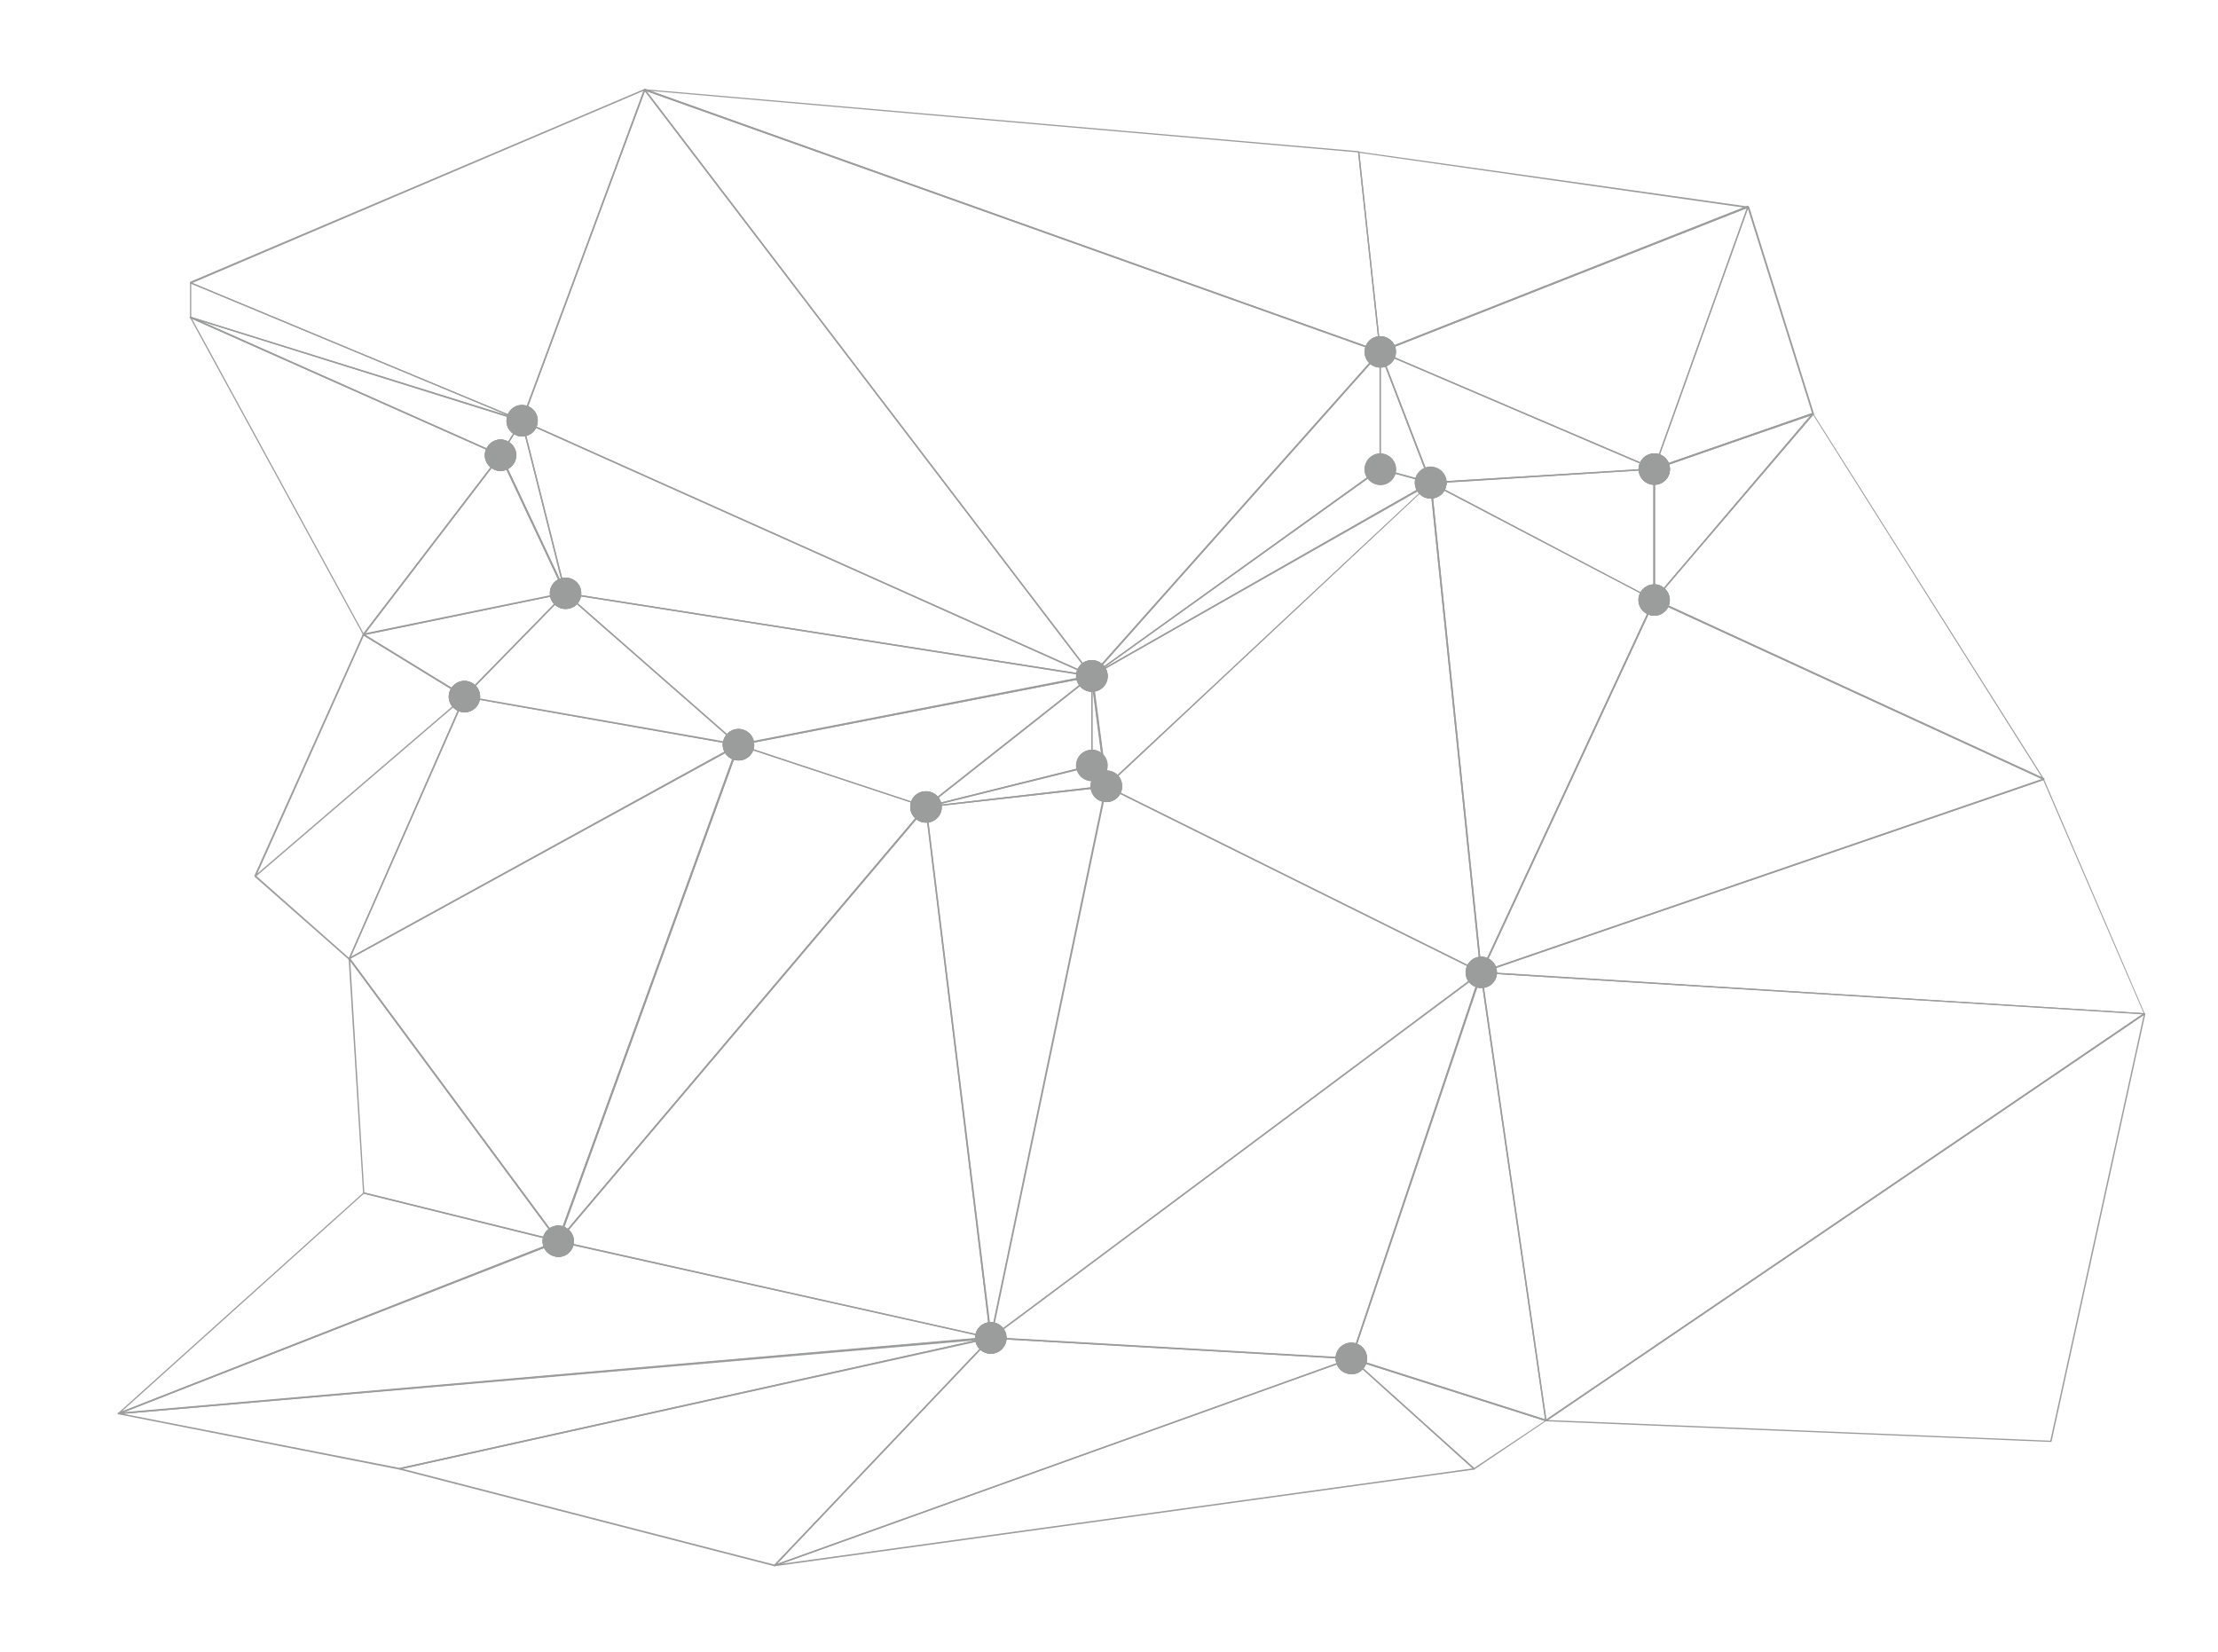 <?xml version="1.0" encoding="utf-8"?>
<!-- Generator: Adobe Illustrator 19.0.1, SVG Export Plug-In . SVG Version: 6.00 Build 0)  -->
<svg version="1.1" id="Слой_1" xmlns="http://www.w3.org/2000/svg" xmlns:xlink="http://www.w3.org/1999/xlink" x="0px" y="0px"
	 viewBox="0 0 537 400" style="enable-background:new 0 0 537 400;" xml:space="preserve">
<style type="text/css">
	.st0{fill:#9B9C9C;}
</style>
<path class="st0" d="M374.3,344.1C374.3,344.1,374.3,344.1,374.3,344.1c-0.1,0-0.2-0.1-0.2-0.1l-15.7-108.5c0,0,0-0.1,0-0.1
	c0,0,0.1-0.1,0.1-0.1l160.6,10c0.1,0,0.1,0.1,0.2,0.1c0,0.1,0,0.1-0.1,0.2L374.3,344.1C374.4,344.1,374.4,344.1,374.3,344.1
	 M358.8,235.6l15.6,108l144.3-98.1L358.8,235.6z"/>
<path class="st0" d="M354.9,236c-0.3-2.1,1.1-4,3.2-4.3c2.1-0.3,4,1.1,4.3,3.2c0.3,2.1-1.1,4-3.2,4.3
	C357.1,239.5,355.2,238,354.9,236"/>
<path class="st0" d="M358.9,231.6c-2.1-0.1-3.9,1.5-4,3.5c-0.1,2.1,1.5,3.9,3.5,4c2.1,0.1,3.9-1.5,4-3.5
	C362.5,233.6,360.9,231.8,358.9,231.6"/>
<path class="st0" d="M61.8,212.2C61.8,212.2,61.8,212.2,61.8,212.2c-0.2-0.1-0.2-0.2-0.2-0.2l26.2-58.4c0,0,0.1-0.1,0.1-0.1
	c0,0,0.1,0,0.1,0l24.4,15c0,0,0.1,0.1,0.1,0.1c0,0.1,0,0.1-0.1,0.1l-50.6,43.4C61.9,212.2,61.9,212.2,61.8,212.2 M88.1,153.9
	l-25.8,57.6l49.9-42.8L88.1,153.9z"/>
<path class="st0" d="M88,153.8L88,153.8c-0.1,0-0.1,0-0.1-0.1L46,76.9c0-0.1,0-0.1,0-0.2c0-0.1,0.1-0.1,0.2,0l75.1,33.4
	c0,0,0.1,0.1,0.1,0.1c0,0,0,0.1,0,0.1l-33.2,43.4C88.1,153.8,88.1,153.8,88,153.8 M46.5,77.2L88,153.3l32.9-43L46.5,77.2z"/>
<path class="st0" d="M122.7,106.8c1.9,0.9,2.8,3.1,1.9,5c-0.9,1.9-3.1,2.8-5,1.9c-1.9-0.9-2.8-3.1-1.9-5
	C118.6,106.8,120.8,105.9,122.7,106.8"/>
<path class="st0" d="M124.2,112.5c1.3-1.7,1-4-0.7-5.3c-1.7-1.3-4-1-5.3,0.7c-1.3,1.7-1,4,0.7,5.3
	C120.5,114.5,122.9,114.2,124.2,112.5"/>
<path class="st0" d="M121.2,110.4C121.2,110.4,121.1,110.4,121.2,110.4L46,77c-0.1,0-0.1-0.1-0.1-0.2c0-0.1,0.1-0.1,0.2-0.1l80.3,25
	c0,0,0.1,0.1,0.1,0.1c0,0,0,0.1,0,0.1l-5.2,8.3C121.3,110.4,121.2,110.4,121.2,110.4 M48.8,77.8l72.3,32.2l5-8L48.8,77.8z"/>
<path class="st0" d="M127.5,98.3c2,0.6,3.1,2.7,2.5,4.7c-0.6,2-2.7,3.1-4.7,2.5c-2-0.6-3.1-2.7-2.5-4.7
	C123.4,98.7,125.5,97.6,127.5,98.3"/>
<path class="st0" d="M129.6,103.9c1.1-1.8,0.6-4.1-1.2-5.2c-1.8-1.1-4.1-0.6-5.2,1.2c-1.1,1.8-0.6,4.1,1.2,5.2
	C126.2,106.2,128.5,105.7,129.6,103.9"/>
<path class="st0" d="M126.4,102C126.4,102,126.4,102,126.4,102L46.1,77c-0.1,0-0.1-0.1-0.1-0.2v-8.3c0-0.1,0-0.1,0.1-0.1
	c0,0,0.1,0,0.2,0l80.3,33.4c0.1,0,0.1,0.1,0.1,0.2C126.5,102,126.5,102,126.4,102 M46.3,76.7l76.7,23.9L46.3,68.7V76.7z"/>
<path class="st0" d="M496.5,349.1L496.5,349.1l-122.2-5c-0.1,0-0.1-0.1-0.2-0.1c0-0.1,0-0.1,0.1-0.2l144.9-98.5c0.1,0,0.1,0,0.2,0
	c0.1,0,0.1,0.1,0.1,0.2L496.7,349C496.7,349.1,496.6,349.1,496.5,349.1 M374.8,343.8l121.6,5l22.6-103L374.8,343.8z"/>
<path class="st0" d="M84.5,232.3c0,0-0.1,0-0.1,0l-22.7-20c0,0-0.1-0.1-0.1-0.1c0,0,0-0.1,0.1-0.1l50.6-43.4c0.1-0.1,0.1-0.1,0.2,0
	c0.1,0,0.1,0.1,0.1,0.2l-27.9,63.4C84.6,232.2,84.6,232.2,84.5,232.3C84.5,232.3,84.5,232.3,84.5,232.3 M62.1,212.1l22.4,19.8
	l27.5-62.6L62.1,212.1z"/>
<path class="st0" d="M110,165.8c1.6-1.4,4-1.2,5.3,0.4c1.4,1.6,1.2,4-0.4,5.3c-1.6,1.4-4,1.2-5.3-0.4
	C108.2,169.5,108.4,167.1,110,165.8"/>
<path class="st0" d="M115.9,170.2c0.8-1.9,0-4.1-1.9-5c-1.9-0.8-4.1,0-5,1.9c-0.8,1.9,0,4.1,1.9,5
	C112.8,173,115.1,172.1,115.9,170.2"/>
<path class="st0" d="M84.5,232.3c0,0-0.1,0-0.1,0c-0.1,0-0.1-0.1,0-0.2l27.9-63.4c0-0.1,0.1-0.1,0.2-0.1l66.3,11.7
	c0.1,0,0.1,0.1,0.1,0.1c0,0.1,0,0.1-0.1,0.2L84.5,232.3C84.6,232.3,84.5,232.3,84.5,232.3 M112.5,168.8l-27.7,62.9l93.4-51.3
	L112.5,168.8z"/>
<path class="st0" d="M109,167.1c0.8-1.9,3.1-2.8,5-1.9c1.9,0.8,2.8,3.1,1.9,5c-0.8,1.9-3.1,2.8-5,1.9C109,171.3,108.1,169,109,167.1
	"/>
<path class="st0" d="M113.1,164.9c-2.1-0.4-4,1-4.4,3.1c-0.4,2.1,1,4,3.1,4.4c2.1,0.4,4-1,4.4-3.1
	C116.5,167.2,115.2,165.3,113.1,164.9"/>
<path class="st0" d="M224.2,195.5C224.2,195.5,224.2,195.5,224.2,195.5l-45.5-15c-0.1,0-0.1-0.1-0.1-0.2c0-0.1,0.1-0.1,0.1-0.2
	l85.6-16.7c0.1,0,0.2,0,0.2,0.1c0,0.1,0,0.2,0,0.2l-40.2,31.7C224.3,195.5,224.2,195.5,224.2,195.5 M179.5,180.4l44.7,14.8
	l39.5-31.2L179.5,180.4z"/>
<path class="st0" d="M177.6,183.9c-2-0.7-3.1-2.8-2.4-4.8c0.7-2,2.8-3.1,4.8-2.4c2,0.7,3.1,2.8,2.4,4.8
	C181.7,183.5,179.6,184.6,177.6,183.9"/>
<path class="st0" d="M178.1,176.6c-2.1,0.4-3.4,2.4-3,4.4c0.4,2.1,2.4,3.4,4.4,3c2.1-0.4,3.4-2.4,3-4.4
	C182.1,177.6,180.1,176.2,178.1,176.6"/>
<path class="st0" d="M126.4,102C126.4,102,126.4,102,126.4,102L46.1,68.6c-0.1,0-0.1-0.1-0.1-0.2c0-0.1,0-0.1,0.1-0.2l110-46.7
	c0.1,0,0.1,0,0.2,0c0,0,0.1,0.1,0,0.2l-29.7,80.1C126.6,102,126.5,102,126.4,102C126.5,102,126.4,102,126.4,102 M46.6,68.5
	l79.8,33.2L155.8,22L46.6,68.5z"/>
<path class="st0" d="M264.3,163.8C264.3,163.8,264.3,163.8,264.3,163.8l-138-61.8c-0.1,0-0.1-0.1-0.1-0.2l29.7-80.1
	c0-0.1,0.1-0.1,0.1-0.1c0.1,0,0.1,0,0.2,0.1l108.2,141.9c0,0.1,0,0.1,0,0.2C264.4,163.8,264.4,163.8,264.3,163.8 M126.6,101.8
	l137.2,61.4L156.1,22.1L126.6,101.8z"/>
<path class="st0" d="M264.3,163.8L264.3,163.8c-0.1,0-0.1,0-0.1-0.1L156,21.8c0-0.1,0-0.1,0-0.2c0-0.1,0.1-0.1,0.2-0.1L334.2,85
	c0.1,0,0.1,0.1,0.1,0.1c0,0.1,0,0.1,0,0.2l-69.8,78.5C264.4,163.8,264.4,163.8,264.3,163.8 M156.6,22.1l107.8,141.3l69.5-78.1
	L156.6,22.1z"/>
<path class="st0" d="M335.4,81.6c2,0.7,3,2.9,2.3,4.8c-0.7,2-2.9,3-4.8,2.3c-2-0.7-3-2.9-2.3-4.8C331.3,81.9,333.5,80.9,335.4,81.6"
	/>
<path class="st0" d="M337,87.7c1.4-1.6,1.3-4-0.3-5.3c-1.6-1.4-4-1.3-5.3,0.3c-1.4,1.6-1.3,4,0.3,5.3
	C333.2,89.4,335.6,89.3,337,87.7"/>
<path class="st0" d="M334.2,85.3C334.2,85.3,334.1,85.3,334.2,85.3L156,21.9c-0.1,0-0.1-0.1-0.1-0.2c0-0.1,0.1-0.1,0.2-0.1l172.8,15
	c0.1,0,0.1,0.1,0.2,0.1l5.2,48.4c0,0.1,0,0.1-0.1,0.1C334.2,85.3,334.2,85.3,334.2,85.3 M157.4,22L334,84.9l-5.2-48L157.4,22z"/>
<path class="st0" d="M519.2,245.6L519.2,245.6l-160.6-10c-0.1,0-0.1-0.1-0.2-0.1c0-0.1,0-0.2,0.1-0.2l136.2-46.7
	c0.1,0,0.2,0,0.2,0.1l24.4,56.8c0,0.1,0,0.1,0,0.2C519.3,245.6,519.3,245.6,519.2,245.6 M359.5,235.3l159.5,10l-24.3-56.4
	L359.5,235.3z"/>
<path class="st0" d="M358.4,239.2c-2.1-0.1-3.7-1.9-3.5-4c0.1-2.1,1.9-3.7,4-3.5c2.1,0.1,3.7,1.9,3.5,4
	C362.3,237.8,360.5,239.3,358.4,239.2"/>
<path class="st0" d="M357.4,231.8c-2,0.7-3,2.8-2.4,4.8c0.7,2,2.8,3,4.8,2.4c2-0.7,3-2.8,2.4-4.8
	C361.5,232.2,359.4,231.2,357.4,231.8"/>
<path class="st0" d="M358.6,235.6c0,0-0.1,0-0.1-0.1c0,0-0.1-0.1,0-0.2l41.9-90.2c0-0.1,0.1-0.1,0.2-0.1l94.3,43.4
	c0.1,0,0.1,0.1,0.1,0.2c0,0.1-0.1,0.1-0.1,0.2L358.6,235.6C358.7,235.6,358.6,235.6,358.6,235.6 M400.6,145.5l-41.7,89.6l135.4-46.5
	L400.6,145.5z"/>
<path class="st0" d="M397.1,143.7c0.9-1.9,3.1-2.7,5-1.8c1.9,0.9,2.7,3.1,1.8,5c-0.9,1.9-3.1,2.7-5,1.8
	C397,147.8,396.2,145.6,397.1,143.7"/>
<path class="st0" d="M402.1,141.8c-1.9-0.9-4.1,0-5,1.9c-0.9,1.9,0,4.2,1.9,5c1.9,0.9,4.1,0,5-1.9C404.8,145,404,142.7,402.1,141.8"
	/>
<path class="st0" d="M494.8,188.8C494.8,188.8,494.7,188.8,494.8,188.8l-94.3-43.4c0,0-0.1-0.1-0.1-0.1c0-0.1,0-0.1,0-0.1l38.4-45.1
	c0,0,0.1-0.1,0.1-0.1c0.1,0,0.1,0,0.1,0.1l55.9,88.5c0,0.1,0,0.1,0,0.2C494.9,188.8,494.8,188.8,494.8,188.8 M400.8,145.2l93.6,43.1
	l-55.4-87.8L400.8,145.2z"/>
<path class="st0" d="M398.9,148.7c-1.9-0.9-2.7-3.1-1.9-5c0.9-1.9,3.1-2.7,5-1.9c1.9,0.9,2.7,3.1,1.9,5
	C403.1,148.8,400.8,149.6,398.9,148.7"/>
<path class="st0" d="M397.6,142.8c-1.4,1.6-1.2,4,0.4,5.3c1.6,1.4,4,1.2,5.3-0.4c1.4-1.6,1.2-4-0.4-5.3
	C401.4,141,399,141.2,397.6,142.8"/>
<path class="st0" d="M112.4,168.8C112.4,168.8,112.4,168.8,112.4,168.8l-24.5-15c-0.1,0-0.1-0.1-0.1-0.2c0-0.1,0.1-0.1,0.1-0.1
	l48.9-10c0.1,0,0.1,0,0.2,0.1c0,0.1,0,0.1,0,0.2l-24.5,25C112.5,168.8,112.5,168.8,112.4,168.8 M88.5,153.7l24,14.7l24-24.6
	L88.5,153.7z"/>
<path class="st0" d="M88,153.8c-0.1,0-0.1,0-0.1-0.1c0-0.1,0-0.1,0-0.2l33.2-43.4c0,0,0.1-0.1,0.2-0.1c0.1,0,0.1,0,0.1,0.1
	l15.7,33.4c0,0,0,0.1,0,0.1c0,0-0.1,0.1-0.1,0.1L88,153.8C88,153.8,88,153.8,88,153.8 M121.1,110.5l-32.7,42.8l48.2-9.9L121.1,110.5
	z"/>
<path class="st0" d="M118.2,107.9c1.3-1.7,3.6-2,5.3-0.7c1.7,1.3,2,3.6,0.7,5.3c-1.3,1.7-3.6,2-5.3,0.7
	C117.2,112,116.9,109.6,118.2,107.9"/>
<path class="st0" d="M124.6,108.6c-0.9-1.9-3.1-2.7-5-1.8c-1.9,0.9-2.7,3.1-1.8,5c0.9,1.9,3.1,2.7,5,1.8
	C124.7,112.8,125.5,110.5,124.6,108.6"/>
<path class="st0" d="M178.8,180.5C178.8,180.5,178.8,180.5,178.8,180.5l-66.4-11.7c-0.1,0-0.1-0.1-0.1-0.1c0-0.1,0-0.1,0-0.2
	l24.5-25c0.1-0.1,0.2-0.1,0.2,0l41.9,36.7c0.1,0,0.1,0.1,0,0.2C178.9,180.5,178.9,180.5,178.8,180.5 M112.8,168.5l65.4,11.5
	l-41.3-36.2L112.8,168.5z"/>
<path class="st0" d="M134.2,141c1.5-1.5,3.9-1.5,5.4-0.1c1.5,1.5,1.5,3.9,0.1,5.4c-1.5,1.5-3.9,1.5-5.4,0.1
	C132.8,144.9,132.7,142.5,134.2,141"/>
<path class="st0" d="M139.4,140.8c-1.6-1.4-4-1.2-5.3,0.3c-1.4,1.6-1.2,4,0.4,5.3c1.6,1.4,4,1.2,5.3-0.4
	C141.1,144.5,141,142.1,139.4,140.8"/>
<path class="st0" d="M136.9,143.8c-0.1,0-0.1,0-0.2-0.1L121,110.3c0-0.1,0-0.1,0-0.2l5.2-8.3c0-0.1,0.1-0.1,0.2-0.1
	c0.1,0,0.1,0.1,0.1,0.1l10.5,41.7C137.1,143.7,137,143.7,136.9,143.8C136.9,143.8,136.9,143.8,136.9,143.8 M121.4,110.2l14.9,31.7
	l-10-39.7L121.4,110.2z"/>
<path class="st0" d="M123.2,99.9c1.1-1.8,3.5-2.3,5.2-1.2c1.8,1.1,2.3,3.4,1.2,5.2c-1.1,1.8-3.5,2.3-5.2,1.2
	C122.6,104,122.1,101.6,123.2,99.9"/>
<path class="st0" d="M130.1,100.9c-0.5-2-2.6-3.3-4.6-2.8c-2,0.5-3.3,2.6-2.7,4.6c0.5,2,2.6,3.3,4.6,2.8
	C129.4,105,130.6,103,130.1,100.9"/>
<path class="st0" d="M264.3,163.8C264.3,163.8,264.3,163.8,264.3,163.8l-127.5-20c-0.1,0-0.1-0.1-0.1-0.1l-10.5-41.7
	c0-0.1,0-0.1,0.1-0.2c0,0,0.1,0,0.2,0l137.9,61.8c0.1,0,0.1,0.1,0.1,0.2C264.5,163.8,264.4,163.8,264.3,163.8 M137,143.5l126.1,19.8
	l-136.5-61.1L137,143.5z"/>
<path class="st0" d="M265.9,160.2c1.9,0.9,2.8,3.1,1.9,5c-0.9,1.9-3.1,2.8-5,1.9c-1.9-0.9-2.8-3.1-1.9-5
	C261.7,160.2,264,159.3,265.9,160.2"/>
<path class="st0" d="M263.8,167.4c2.1,0.3,4-1.1,4.3-3.2c0.3-2.1-1.1-4-3.2-4.3c-2.1-0.3-4,1.1-4.3,3.2
	C260.3,165.1,261.7,167.1,263.8,167.4"/>
<path class="st0" d="M178.8,180.5c0,0-0.1,0-0.1,0l-41.9-36.7c-0.1,0-0.1-0.1,0-0.2c0-0.1,0.1-0.1,0.2-0.1l127.4,20
	c0.1,0,0.1,0.1,0.1,0.2c0,0.1-0.1,0.2-0.1,0.2L178.8,180.5C178.8,180.5,178.8,180.5,178.8,180.5 M137.4,143.9l41.4,36.3l84.5-16.5
	L137.4,143.9z"/>
<path class="st0" d="M134.4,146.5c-1.6-1.4-1.7-3.8-0.4-5.3c1.4-1.6,3.8-1.7,5.3-0.3c1.6,1.4,1.7,3.8,0.4,5.3
	C138.4,147.7,136,147.8,134.4,146.5"/>
<path class="st0" d="M137.5,139.9c-2.1-0.3-4,1.1-4.3,3.2c-0.3,2.1,1.1,4,3.2,4.3c2.1,0.3,4-1.1,4.3-3.2
	C141,142.1,139.6,140.2,137.5,139.9"/>
<path class="st0" d="M400.5,145.4C400.5,145.4,400.5,145.4,400.5,145.4c-0.1,0-0.2-0.1-0.2-0.2v-31.7c0-0.1,0-0.1,0.1-0.2l38.4-13.3
	c0.1,0,0.1,0,0.2,0.1c0,0.1,0,0.1,0,0.2l-38.4,45.1C400.6,145.4,400.6,145.4,400.5,145.4 M400.7,113.7v31.1l37.7-44.3L400.7,113.7z"
	/>
<path class="st0" d="M396.7,113.6c0-2.1,1.7-3.8,3.8-3.8c2.1,0,3.8,1.7,3.8,3.8c0,2.1-1.7,3.8-3.8,3.8
	C398.4,117.3,396.7,115.6,396.7,113.6"/>
<path class="st0" d="M399.3,110c-2,0.7-3,2.8-2.3,4.8c0.7,2,2.8,3,4.8,2.3c2-0.7,3-2.8,2.3-4.8C403.4,110.3,401.2,109.3,399.3,110"
	/>
<path class="st0" d="M224.2,195.5c-0.1,0-0.1,0-0.2-0.1c0-0.1,0-0.2,0-0.2l40.2-31.7c0,0,0.1,0,0.2,0c0.1,0,0.1,0.1,0.1,0.2v21.7
	c0,0.1-0.1,0.1-0.1,0.2L224.2,195.5C224.2,195.5,224.2,195.5,224.2,195.5 M264.2,164l-39.3,31l39.3-9.8V164z"/>
<path class="st0" d="M262,160.7c1.6-1.3,4-1,5.3,0.6c1.3,1.6,1,4-0.6,5.3c-1.6,1.3-4,1-5.3-0.6C260.1,164.4,260.4,162,262,160.7"/>
<path class="st0" d="M268.1,163.6c0-2.1-1.7-3.8-3.8-3.8c-2.1,0-3.8,1.7-3.8,3.8c0,2.1,1.7,3.8,3.8,3.8
	C266.4,167.4,268.1,165.7,268.1,163.6"/>
<path class="st0" d="M224.2,195.5c-0.1,0-0.2-0.1-0.2-0.1c0-0.1,0-0.2,0.1-0.2l40.2-10c0.1,0,0.1,0,0.2,0.1l3.5,5c0,0,0,0.1,0,0.2
	c0,0.1-0.1,0.1-0.1,0.1L224.2,195.5L224.2,195.5z M264.3,185.5l-37.5,9.4l40.8-4.7L264.3,185.5z"/>
<path class="st0" d="M224.6,199.1c-2.1,0.2-4-1.3-4.2-3.3c-0.2-2.1,1.3-4,3.3-4.2c2.1-0.2,4,1.2,4.2,3.3
	C228.2,197,226.7,198.9,224.6,199.1"/>
<path class="st0" d="M223.3,191.7c-2,0.5-3.3,2.6-2.8,4.6c0.5,2,2.6,3.3,4.6,2.8c2-0.5,3.3-2.6,2.8-4.6
	C227.4,192.4,225.3,191.2,223.3,191.7"/>
<path class="st0" d="M267.8,190.5c-0.1,0-0.1,0-0.1-0.1l-3.5-5c0,0,0-0.1,0-0.1v-21.7c0-0.1,0.1-0.2,0.2-0.2c0.1,0,0.2,0.1,0.2,0.1
	l3.5,26.7C268,190.4,268,190.5,267.8,190.5C267.9,190.5,267.9,190.5,267.8,190.5 M264.5,185.3l3.1,4.4l-3.1-23.5V185.3z"/>
<path class="st0" d="M261.2,187.5c-1.2-1.7-0.8-4.1,0.9-5.3c1.7-1.2,4.1-0.8,5.3,0.9c1.2,1.7,0.8,4.1-0.9,5.3
	C264.8,189.7,262.4,189.2,261.2,187.5"/>
<path class="st0" d="M260.6,185.3c0,2.1,1.7,3.8,3.8,3.8c2.1,0,3.8-1.7,3.8-3.8c0-2.1-1.7-3.8-3.8-3.8
	C262.3,181.6,260.6,183.3,260.6,185.3"/>
<path class="st0" d="M264.3,163.8c0,0-0.1,0-0.1-0.1c-0.1-0.1-0.1-0.2,0-0.2l69.8-78.5c0-0.1,0.1-0.1,0.2,0c0.1,0,0.1,0.1,0.1,0.2
	v28.4c0,0.1,0,0.1-0.1,0.1L264.3,163.8C264.4,163.8,264.4,163.8,264.3,163.8 M334,85.6l-68.5,77l68.5-49.2V85.6z"/>
<path class="st0" d="M331.3,82.7c1.4-1.6,3.8-1.7,5.3-0.3c1.6,1.4,1.7,3.8,0.3,5.3c-1.4,1.6-3.8,1.7-5.3,0.3
	C330.1,86.6,330,84.2,331.3,82.7"/>
<path class="st0" d="M338,85.2c0-2.1-1.7-3.8-3.8-3.8c-2.1,0-3.8,1.7-3.8,3.8c0,2.1,1.7,3.8,3.8,3.8C336.3,89,338,87.3,338,85.2"/>
<path class="st0" d="M334.2,85.3C334.1,85.3,334.1,85.3,334.2,85.3c-0.1,0-0.2-0.1-0.2-0.1l-5.2-48.4c0-0.1,0-0.1,0-0.1
	c0,0,0.1-0.1,0.1,0L423.2,50c0.1,0,0.1,0.1,0.1,0.1c0,0.1,0,0.1-0.1,0.2L334.2,85.3C334.2,85.3,334.2,85.3,334.2,85.3 M329.1,37
	l5.2,48l88.2-34.7L329.1,37z"/>
<path class="st0" d="M400.5,113.7C400.5,113.7,400.5,113.7,400.5,113.7l-66.4-28.4c-0.1,0-0.1-0.1-0.1-0.2c0-0.1,0-0.1,0.1-0.2
	l89-35.1c0.1,0,0.1,0,0.2,0c0,0,0.1,0.1,0,0.2l-22.7,63.4C400.7,113.7,400.6,113.7,400.5,113.7C400.6,113.7,400.5,113.7,400.5,113.7
	 M334.6,85.2l65.8,28.1l22.5-62.9L334.6,85.2z"/>
<path class="st0" d="M400.5,113.7c0,0-0.1,0-0.1,0c0,0-0.1-0.1,0-0.2l22.7-63.4c0-0.1,0.1-0.1,0.2-0.1c0.1,0,0.1,0,0.2,0.1
	l15.7,50.1c0,0.1,0,0.2-0.1,0.2L400.5,113.7C400.6,113.7,400.5,113.7,400.5,113.7 M423.2,50.6l-22.4,62.6l37.9-13.2L423.2,50.6z"/>
<path class="st0" d="M135.2,300.7C135.1,300.7,135.1,300.7,135.2,300.7L88,289c-0.1,0-0.1-0.1-0.1-0.2l-3.5-56.8
	c0-0.1,0-0.1,0.1-0.2c0.1,0,0.1,0,0.2,0.1l50.6,68.4c0,0.1,0,0.1,0,0.2C135.3,300.7,135.2,300.7,135.2,300.7 M88.2,288.7l46.6,11.5
	l-50-67.6L88.2,288.7z"/>
<path class="st0" d="M135.1,300.7c-0.1,0-0.1,0-0.1-0.1l-50.6-68.4c0,0,0-0.1,0-0.1c0-0.1,0-0.1,0.1-0.1l94.3-51.8
	c0.1,0,0.1,0,0.2,0c0.1,0,0.1,0.1,0,0.2l-43.6,120.2C135.3,300.7,135.2,300.7,135.1,300.7C135.2,300.7,135.2,300.7,135.1,300.7
	 M84.8,232.1l50.3,68l43.4-119.5L84.8,232.1z"/>
<path class="st0" d="M135.1,300.7C135.1,300.7,135.1,300.7,135.1,300.7c-0.2-0.1-0.2-0.1-0.2-0.2l43.6-120.2c0-0.1,0.1-0.1,0.2-0.1
	l45.4,15c0.1,0,0.1,0.1,0.1,0.1c0,0.1,0,0.1,0,0.2l-89,105.2C135.2,300.7,135.2,300.7,135.1,300.7 M178.9,180.5l-43.3,119.2
	l88.3-104.3L178.9,180.5z"/>
<path class="st0" d="M175.2,179c0.7-2,2.9-3,4.9-2.3c2,0.7,3,2.9,2.3,4.9c-0.7,2-2.9,3-4.9,2.3C175.5,183.2,174.5,181,175.2,179"/>
<path class="st0" d="M180,176.7c-2-0.7-4.1,0.4-4.8,2.4c-0.7,2,0.4,4.1,2.4,4.8c2,0.7,4.1-0.4,4.8-2.4
	C183,179.5,182,177.4,180,176.7"/>
<path class="st0" d="M28.7,342.4c-0.1,0-0.1,0-0.1-0.1c0-0.1,0-0.2,0-0.2l59.4-53.4c0,0,0.1-0.1,0.2,0l47.1,11.7
	c0.1,0,0.1,0.1,0.1,0.2c0,0.1,0,0.1-0.1,0.2L28.7,342.4C28.7,342.4,28.7,342.4,28.7,342.4 M88.1,289l-58.6,52.7l105.1-41.2L88.1,289
	z"/>
<path class="st0" d="M356.9,355.8c0,0-0.1,0-0.1,0L327.1,329c-0.1-0.1-0.1-0.1,0-0.2c0-0.1,0.1-0.1,0.2-0.1l47.1,15
	c0.1,0,0.1,0.1,0.1,0.1c0,0.1,0,0.1-0.1,0.2L356.9,355.8C356.9,355.8,356.9,355.8,356.9,355.8 M327.9,329.3l29,26.1l17.1-11.4
	L327.9,329.3z"/>
<path class="st0" d="M374.3,344.1C374.3,344.1,374.3,344.1,374.3,344.1l-47.2-15c0,0-0.1,0-0.1-0.1c0,0,0-0.1,0-0.1l31.4-93.5
	c0-0.1,0.1-0.1,0.2-0.1c0.1,0,0.1,0.1,0.1,0.1l15.7,108.5c0,0.1,0,0.1-0.1,0.2C374.4,344.1,374.4,344.1,374.3,344.1 M327.4,328.8
	l46.7,14.9l-15.6-107.6L327.4,328.8z"/>
<path class="st0" d="M326,332.5c-2-0.6-3.1-2.8-2.5-4.8c0.6-2,2.8-3.1,4.8-2.5c2,0.6,3.1,2.8,2.5,4.8
	C330.2,332.1,328,333.2,326,332.5"/>
<path class="st0" d="M323.6,327.7c-0.7,2,0.4,4.1,2.4,4.8c2,0.7,4.1-0.4,4.8-2.4c0.7-2-0.4-4.1-2.4-4.8
	C326.4,324.7,324.3,325.7,323.6,327.7"/>
<path class="st0" d="M267.8,190.5C267.8,190.5,267.8,190.5,267.8,190.5c-0.1,0-0.2-0.1-0.2-0.1l-3.5-26.7c0-0.1,0-0.1,0.1-0.2
	l82-46.7c0.1,0,0.2,0,0.2,0c0.1,0.1,0,0.2,0,0.2L268,190.5C267.9,190.5,267.9,190.5,267.8,190.5 M264.5,163.7L268,190l77.3-72.2
	L264.5,163.7z"/>
<path class="st0" d="M260.6,164.1c-0.3-2.1,1.2-4,3.3-4.2c2.1-0.3,4,1.2,4.2,3.3c0.3,2.1-1.2,4-3.3,4.2
	C262.8,167.7,260.9,166.2,260.6,164.1"/>
<path class="st0" d="M262.5,160.4c-1.8,1-2.5,3.4-1.4,5.2c1,1.8,3.3,2.5,5.2,1.4c1.8-1,2.5-3.3,1.4-5.2
	C266.6,160,264.3,159.3,262.5,160.4"/>
<path class="st0" d="M264.3,163.8c-0.1,0-0.1,0-0.1-0.1c0-0.1,0-0.2,0-0.2l69.8-50.1c0,0,0.1,0,0.1,0l12.2,3.3
	c0.1,0,0.1,0.1,0.1,0.1c0,0.1,0,0.1-0.1,0.2L264.3,163.8C264.4,163.8,264.4,163.8,264.3,163.8 M334.2,113.7l-67.2,48.2l78.9-45
	L334.2,113.7z"/>
<path class="st0" d="M332,110.5c1.7-1.2,4.1-0.8,5.3,0.9c1.2,1.7,0.8,4.1-0.9,5.3c-1.7,1.2-4.1,0.8-5.3-0.9
	C329.9,114.1,330.3,111.7,332,110.5"/>
<path class="st0" d="M335.2,109.9c-2-0.6-4.1,0.6-4.7,2.7c-0.6,2,0.6,4.1,2.7,4.7c2,0.6,4.1-0.6,4.7-2.7
	C338.4,112.5,337.2,110.5,335.2,109.9"/>
<path class="st0" d="M358.6,235.6C358.6,235.6,358.6,235.6,358.6,235.6l-90.9-45.1c0,0-0.1-0.1-0.1-0.1c0-0.1,0-0.1,0.1-0.1
	l78.6-73.4c0,0,0.1-0.1,0.2,0c0.1,0,0.1,0.1,0.1,0.1l12.2,118.5C358.8,235.5,358.8,235.5,358.6,235.6
	C358.7,235.6,358.6,235.6,358.6,235.6 M268.1,190.3l90.3,44.8l-12.2-117.9L268.1,190.3z"/>
<path class="st0" d="M266.2,193.7c-1.9-0.9-2.6-3.2-1.7-5.1c0.9-1.9,3.2-2.6,5.1-1.7c1.9,0.9,2.6,3.2,1.7,5.1
	C270.3,193.9,268,194.7,266.2,193.7"/>
<path class="st0" d="M265.3,187.6c-1.5,1.4-1.6,3.8-0.2,5.4c1.4,1.5,3.8,1.6,5.4,0.2c1.5-1.4,1.6-3.8,0.2-5.4
	C269.2,186.2,266.8,186.1,265.3,187.6"/>
<path class="st0" d="M346.4,117.1C346.4,117.1,346.4,117.1,346.4,117.1l-12.3-3.4c-0.1,0-0.1-0.1-0.1-0.2V85.2
	c0-0.1,0.1-0.1,0.1-0.2c0.1,0,0.2,0,0.2,0.1l12.2,31.7c0,0.1,0,0.1,0,0.2C346.5,117,346.4,117.1,346.4,117.1 M334.3,113.4l11.8,3.2
	l-11.8-30.6V113.4z"/>
<path class="st0" d="M349.9,115.5c0.8,2-0.2,4.1-2.2,4.9c-2,0.8-4.1-0.2-4.9-2.2c-0.8-2,0.2-4.1,2.2-4.9
	C347,112.6,349.2,113.6,349.9,115.5"/>
<path class="st0" d="M345.4,120.5c2,0.6,4.1-0.6,4.7-2.7c0.6-2-0.6-4.1-2.7-4.7c-2-0.6-4.1,0.6-4.7,2.7
	C342.2,117.9,343.4,120,345.4,120.5"/>
<path class="st0" d="M346.4,117.1c-0.1,0-0.1,0-0.2-0.1L334,85.2c0-0.1,0-0.1,0-0.2c0,0,0.1-0.1,0.2,0l66.3,28.4
	c0.1,0,0.1,0.1,0.1,0.2c0,0.1-0.1,0.1-0.2,0.1L346.4,117.1L346.4,117.1z M334.5,85.5l12,31.2l53.3-3.3L334.5,85.5z"/>
<path class="st0" d="M402,110.1c1.9,0.8,2.8,3,2,5c-0.8,1.9-3,2.8-5,2c-1.9-0.8-2.8-3-2-5C397.9,110.1,400.1,109.3,402,110.1"/>
<path class="st0" d="M400.8,117.3c2.1-0.1,3.7-1.9,3.5-4c-0.1-2.1-1.9-3.7-4-3.5c-2.1,0.1-3.7,1.9-3.5,4
	C396.9,115.9,398.7,117.5,400.8,117.3"/>
<path class="st0" d="M358.6,235.6C358.6,235.6,358.6,235.6,358.6,235.6c-0.1,0-0.2-0.1-0.2-0.1l-12.2-118.5c0-0.1,0-0.1,0.1-0.2
	c0.1,0,0.1,0,0.2,0l54.1,28.4c0.1,0,0.1,0.1,0.1,0.2l-41.9,90.2C358.7,235.6,358.7,235.6,358.6,235.6 M346.6,117.2l12.1,117.6
	l41.6-89.5L346.6,117.2z"/>
<path class="st0" d="M342.6,117.3c-0.2-2.1,1.3-3.9,3.4-4.2c2.1-0.2,3.9,1.3,4.2,3.4c0.2,2.1-1.3,3.9-3.4,4.2
	C344.7,120.9,342.8,119.4,342.6,117.3"/>
<path class="st0" d="M348.2,113.5c-1.9-1-4.1-0.3-5.1,1.6c-1,1.9-0.3,4.1,1.6,5.1c1.9,1,4.1,0.3,5.1-1.6
	C350.7,116.8,350,114.5,348.2,113.5"/>
<path class="st0" d="M400.5,145.4C400.5,145.4,400.5,145.4,400.5,145.4L346.3,117c-0.1,0-0.1-0.1-0.1-0.2c0-0.1,0.1-0.1,0.2-0.1
	l54.1-3.3c0.1,0,0.1,0,0.1,0c0,0,0.1,0.1,0.1,0.1v31.7C400.7,145.3,400.7,145.4,400.5,145.4C400.6,145.4,400.5,145.4,400.5,145.4
	 M347,117l53.3,28v-31.3L347,117z"/>
<path class="st0" d="M344.6,120.3c-1.9-1-2.6-3.3-1.6-5.1c1-1.9,3.3-2.6,5.1-1.6c1.9,1,2.6,3.3,1.6,5.1
	C348.8,120.5,346.5,121.2,344.6,120.3"/>
<path class="st0" d="M346.2,113.1c-2.1,0.1-3.7,1.9-3.5,4c0.1,2.1,1.9,3.7,4,3.5c2.1-0.1,3.7-1.9,3.5-4
	C350,114.6,348.2,113,346.2,113.1"/>
<path class="st0" d="M239.9,324.1C239.9,324.1,239.9,324.1,239.9,324.1l-104.8-23.4c-0.1,0-0.1-0.1-0.1-0.1c0-0.1,0-0.1,0-0.2
	l89-105.2c0,0,0.1-0.1,0.2-0.1c0.1,0,0.1,0.1,0.1,0.1l15.7,128.5c0,0.1,0,0.1-0.1,0.1C240,324.1,239.9,324.1,239.9,324.1
	 M135.5,300.4l104.2,23.3l-15.6-127.9L135.5,300.4z"/>
<path class="st0" d="M134.3,304.2c-2-0.5-3.3-2.5-2.9-4.5c0.5-2,2.5-3.3,4.5-2.9c2,0.5,3.3,2.5,2.9,4.5
	C138.4,303.4,136.4,304.7,134.3,304.2"/>
<path class="st0" d="M132.3,298.1c-1.4,1.6-1.2,4,0.4,5.3c1.6,1.3,4,1.1,5.3-0.4c1.4-1.6,1.2-4-0.4-5.3
	C136,296.3,133.6,296.5,132.3,298.1"/>
<path class="st0" d="M239.9,324.1L239.9,324.1c-0.1,0-0.2-0.1-0.2-0.1L224,195.4c0,0,0-0.1,0-0.1c0,0,0.1-0.1,0.1-0.1l43.6-5
	c0.1,0,0.1,0,0.1,0.1c0,0,0.1,0.1,0,0.1l-27.9,133.6C240,324,240,324.1,239.9,324.1 M224.4,195.5l15.6,127.4l27.7-132.3L224.4,195.5
	z"/>
<path class="st0" d="M220.4,195.8c-0.3-2.1,1.2-4,3.3-4.2c2.1-0.3,4,1.2,4.2,3.3c0.3,2.1-1.2,4-3.3,4.2
	C222.6,199.4,220.7,197.9,220.4,195.8"/>
<path class="st0" d="M223.8,191.6c-2.1,0.2-3.6,2.1-3.3,4.2c0.2,2.1,2.1,3.6,4.2,3.3c2.1-0.2,3.6-2.1,3.3-4.2
	C227.7,192.8,225.8,191.4,223.8,191.6"/>
<path class="st0" d="M239.9,324.1C239.9,324.1,239.8,324.1,239.9,324.1c-0.1-0.1-0.2-0.1-0.2-0.2l27.9-133.6c0,0,0-0.1,0.1-0.1
	c0,0,0.1,0,0.1,0l90.8,45.1c0.1,0,0.1,0.1,0.1,0.1c0,0.1,0,0.1-0.1,0.1L240,324C240,324.1,239.9,324.1,239.9,324.1 M268,190.6
	l-27.8,132.9l118.1-88.1L268,190.6z"/>
<path class="st0" d="M264.1,189.6c0.4-2,2.4-3.4,4.5-2.9c2,0.4,3.4,2.4,2.9,4.5c-0.4,2-2.4,3.4-4.5,2.9
	C265,193.6,263.7,191.6,264.1,189.6"/>
<path class="st0" d="M269.5,187c-1.9-0.9-4.1-0.2-5.1,1.7c-0.9,1.9-0.2,4.1,1.7,5.1c1.9,0.9,4.1,0.2,5.1-1.7
	C272.2,190.2,271.4,187.9,269.5,187"/>
<path class="st0" d="M327.2,329.1L327.2,329.1l-87.3-5c-0.1,0-0.1-0.1-0.1-0.1c0-0.1,0-0.1,0.1-0.2l118.7-88.5c0.1,0,0.1,0,0.2,0
	c0.1,0,0.1,0.1,0.1,0.2L327.4,329C327.3,329,327.3,329.1,327.2,329.1 M240.4,323.8l86.7,5l31.2-92.9L240.4,323.8z"/>
<path class="st0" d="M239.7,327.7c-2.1-0.1-3.7-1.9-3.6-4c0.1-2.1,1.9-3.7,4-3.6c2.1,0.1,3.7,1.9,3.6,4
	C243.6,326.2,241.8,327.8,239.7,327.7"/>
<path class="st0" d="M237.6,320.9c-1.7,1.2-2,3.6-0.8,5.3c1.3,1.7,3.6,2,5.3,0.8c1.7-1.2,2-3.6,0.8-5.3
	C241.7,320,239.3,319.6,237.6,320.9"/>
<path class="st0" d="M28.7,342.4c-0.1,0-0.1-0.1-0.2-0.1c0-0.1,0-0.2,0.1-0.2l106.5-41.7c0,0,0.1,0,0.1,0l104.7,23.4
	c0.1,0,0.1,0.1,0.1,0.2c0,0.1-0.1,0.2-0.2,0.2L28.7,342.4L28.7,342.4z M135.2,300.7L29.8,342l209-18.2L135.2,300.7z"/>
<path class="st0" d="M133.8,297c1.9-0.8,4.1,0.2,4.9,2.1c0.8,1.9-0.2,4.1-2.1,4.9c-1.9,0.8-4.1-0.2-4.9-2.1
	C130.9,300,131.8,297.8,133.8,297"/>
<path class="st0" d="M136,296.8c-2-0.5-4.1,0.8-4.5,2.9c-0.5,2,0.8,4.1,2.9,4.5c2,0.5,4.1-0.8,4.5-2.9
	C139.3,299.3,138,297.3,136,296.8"/>
<path class="st0" d="M96.7,355.8C96.7,355.8,96.7,355.8,96.7,355.8l-68.1-13.4c-0.1,0-0.1-0.1-0.1-0.2c0-0.1,0.1-0.2,0.2-0.2
	l211.2-18.4c0.1,0,0.2,0.1,0.2,0.1c0,0.1,0,0.2-0.1,0.2L96.7,355.8C96.8,355.8,96.8,355.8,96.7,355.8 M29.9,342.3l66.9,13.1
	l140.6-31.2L29.9,342.3z"/>
<path class="st0" d="M187.5,379.2C187.5,379.2,187.5,379.2,187.5,379.2l-90.8-23.4c-0.1,0-0.1-0.1-0.1-0.2c0-0.1,0.1-0.1,0.1-0.2
	l143.1-31.7c0.1,0,0.1,0,0.2,0.1c0,0.1,0,0.1,0,0.2l-52.4,55.1C187.6,379.1,187.6,379.2,187.5,379.2 M97.5,355.6l90,23.2l51.9-54.6
	L97.5,355.6z"/>
<path class="st0" d="M187.5,379.2c-0.1,0-0.1,0-0.1-0.1c0-0.1,0-0.1,0-0.2l52.4-55.1c0,0,0.1,0,0.1-0.1l87.3,5
	c0.1,0,0.1,0.1,0.2,0.1c0,0.1,0,0.2-0.1,0.2L187.5,379.2C187.6,379.2,187.5,379.2,187.5,379.2 M240,324.1l-51.8,54.5L326.4,329
	L240,324.1z"/>
<path class="st0" d="M237.1,321.3c1.4-1.5,3.8-1.6,5.4-0.1c1.5,1.4,1.6,3.8,0.1,5.4c-1.4,1.5-3.8,1.6-5.4,0.1
	C235.8,325.2,235.7,322.8,237.1,321.3"/>
<path class="st0" d="M240.1,320.1c-2.1-0.1-3.9,1.5-4,3.6c-0.1,2.1,1.5,3.9,3.6,4c2.1,0.1,3.9-1.5,4-3.6
	C243.8,322,242.2,320.2,240.1,320.1"/>
<path class="st0" d="M187.5,379.2c-0.1,0-0.1-0.1-0.2-0.1c0-0.1,0-0.2,0.1-0.2l139.7-50.1c0.1,0,0.1,0,0.2,0l29.7,26.7
	c0,0,0.1,0.1,0,0.2c0,0.1-0.1,0.1-0.1,0.1L187.5,379.2L187.5,379.2z M327.2,329.1l-138,49.5l167.4-23.1L327.2,329.1z"/>
<path class="st0" d="M325.9,325.3c2-0.7,4.1,0.3,4.8,2.3c0.7,2-0.3,4.1-2.3,4.8c-2,0.7-4.1-0.3-4.8-2.3
	C322.9,328.2,323.9,326.1,325.9,325.3"/>
<path class="st0" d="M329.7,326.1c-1.6-1.4-4-1.3-5.3,0.3c-1.4,1.6-1.3,4,0.3,5.3c1.6,1.4,3.9,1.3,5.3-0.3
	C331.4,329.9,331.3,327.5,329.7,326.1"/>
</svg>
